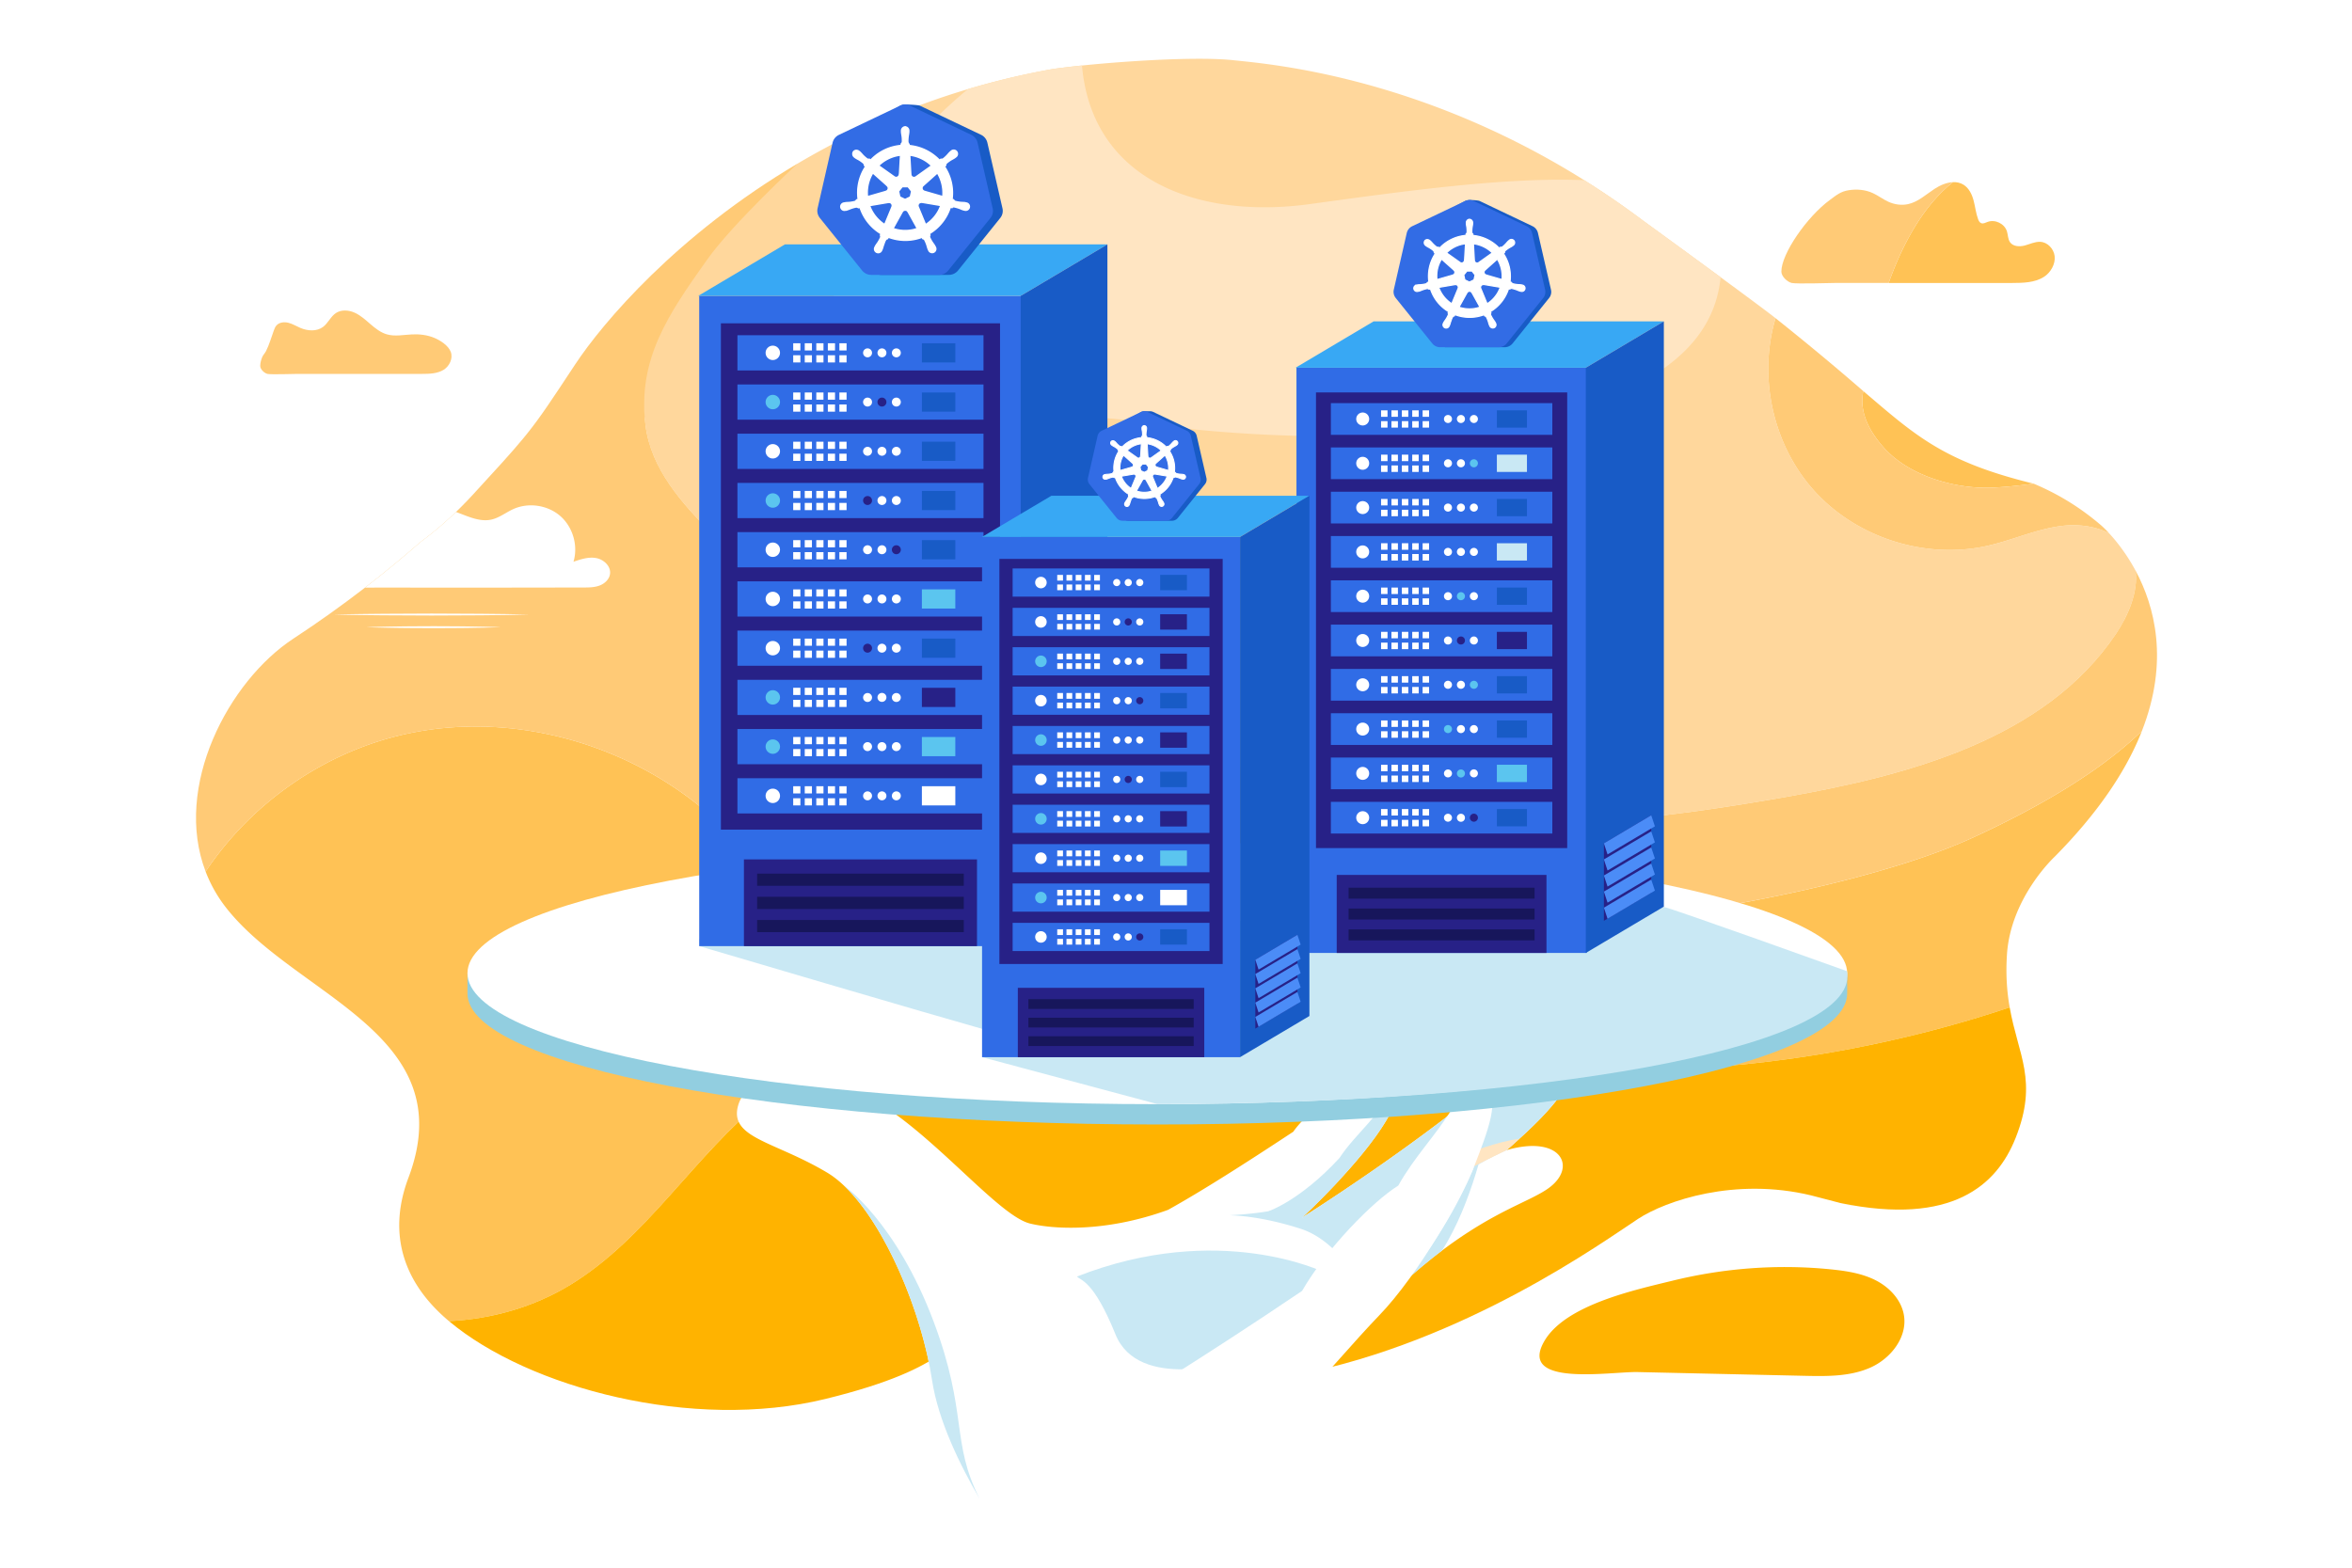<svg viewBox="0 0 1200 800" xmlns="http://www.w3.org/2000/svg"><defs><linearGradient x1="-1806.8%" y1="-17569.5%" x2="776.43%" y2="6971.1%" id="linearGradient-3"><stop stop-color="#2E8CAC" offset="0%"></stop><stop stop-color="#3BB4DA" offset="100%"></stop></linearGradient><linearGradient x1="-1842.9%" y1="-17608.9%" x2="740.33%" y2="6931.7%" id="linearGradient-6"><stop stop-color="#2E8CAC" offset="0%"></stop><stop stop-color="#3BB4DA" offset="100%"></stop></linearGradient><linearGradient x1="-1819.15%" y1="-17707.15%" x2="764.08%" y2="6833.45%" id="linearGradient-9"><stop stop-color="#2E8CAC" offset="0%"></stop><stop stop-color="#3BB4DA" offset="100%"></stop></linearGradient><linearGradient x1="-1816.95%" y1="-17686.7%" x2="85.82%" y2="389.6%" id="linearGradient-12"><stop stop-color="#2E8CAC" offset="0%"></stop><stop stop-color="#3BB4DA" offset="100%"></stop></linearGradient><linearGradient x1="-1832.55%" y1="-17834.45%" x2="750.68%" y2="6706.15%" id="linearGradient-15"><stop stop-color="#2E8CAC" offset="0%"></stop><stop stop-color="#3BB4DA" offset="100%"></stop></linearGradient><linearGradient x1="-1818%" y1="-17696.65%" x2="765.23%" y2="6843.95%" id="linearGradient-18"><stop stop-color="#2E8CAC" offset="0%"></stop><stop stop-color="#3BB4DA" offset="100%"></stop></linearGradient><linearGradient x1="-56.362%" y1="-961.475%" x2="156.541%" y2="1061.105%" id="linearGradient-21"><stop stop-color="#2E8CAC" offset="0%"></stop><stop stop-color="#3BB4DA" offset="100%"></stop></linearGradient><linearGradient x1="-1812.3%" y1="-17643.25%" x2="770.93%" y2="6897.35%" id="linearGradient-24"><stop stop-color="#2E8CAC" offset="0%"></stop><stop stop-color="#3BB4DA" offset="100%"></stop></linearGradient></defs><g fill="none" fill-rule="evenodd"><path fill="#FFF" d="M0 0h1200v800H0z"></path><path d="M1048.279 130.642c-.458-3.661-3.593-7.111-7.398-7.247-2.714-.096-5.254 1.205-7.882 1.893-2.627.688-5.891.542-7.463-1.672-1.124-1.583-1.011-3.706-1.589-5.56-1.221-3.917-6.043-6.266-9.88-4.811-1.066.404-2.21 1.058-3.267.632-.834-.336-1.279-1.235-1.587-2.079-1.118-3.052-1.439-6.333-2.278-9.472-.839-3.141-2.345-6.313-5.098-8.039-1.658-1.039-3.516-1.417-5.423-1.338-14.98 11.836-25.487 31.015-32.836 51.453h63.045c5.544-.017 11.414-.123 16.119-3.056 3.445-2.146 6.055-6.565 5.537-10.704" fill="#FFC255"></path><path d="M996.414 92.949c-3.223.135-6.584 1.582-9.348 3.393-4.398 2.88-8.429 6.704-13.566 7.827-3.347.732-6.908.209-10.028-1.203-2.775-1.256-5.205-3.177-7.976-4.44-3.818-1.741-8.138-2.106-12.256-1.462-4.17.653-6.265 2.504-9.537 4.896-11.836 8.655-24.872 27.572-24.841 36.655.009 2.41 2.94 5.239 5.287 5.787 2.348.547 19.403.018 21.756 0 5.535-.043 11.071 0 16.607 0h11.066c7.35-20.437 17.857-39.617 32.836-51.453" fill="#FFCA76"></path><path d="M1051.756 268.405c-12.812 1.624-24.784 7.158-37.372 10.044-31.863 7.306-67.302-3.979-89.075-28.362-20.843-23.342-28.334-57.77-19.419-87.72-9.72-7.74-67.602-49.8-67.602-49.8-96.745-72.615-189.519-79.753-209.033-81.844-22.604-2.422-74.191 1.784-92.565 4.575a390.426 390.426 0 00-42.876 10.194c-32.877 9.805-61.85 23.194-86.912 38.002 0 0-33.786 24.915-56.958 49.868-23.17 24.953-24.867 50.041-20.582 83.823 2.797 22.039 18.427 39.623 34.143 55.325 28.508 28.483 151.08 67.402 172.989 77.389 63.648 29.012 128.51 58.379 197.898 67.204 58.524 7.445 117.895-.073 176.003-10.275 63.727-11.189 133.139-29.693 169.194-83.417 6.339-9.446 11.344-21.378 10.011-32.171-4.728-8.812-9.972-15.265-13.504-19.094-7.188-3.74-16.15-4.778-24.34-3.741" fill="#FFD79C"></path><path d="M1023.958 487.107c1.886-29.196 24.387-49.96 24.387-49.96 22.056-22.31 35.644-42.907 43.401-61.484.357-.854.693-1.701 1.026-2.546-16.215 15.611-42.193 34.061-86.059 54.253-83.094 38.25-315.563 72.93-424.553 27.638-28.807-11.97-60.057-25.774-90.054-17.204-21.324 6.093-39.694 23.134-61.871 22.929-26.175-.242-45.048-23.693-64.233-41.501-42.04-39.021-103.336-57.025-159.33-44.59-41.233 9.156-78.443 35.13-101.766 70.125a71.21 71.21 0 0010.611 18.649c35.641 45.259 120.618 64.034 92.881 137.576-11.199 29.695-1.665 54.479 20.673 73.196 21.811-1.09 43.265-7.149 61.971-18.57 39.102-23.872 63.221-66.12 98.952-94.793 49.91-40.052 118.027-49.935 181.882-45.734 63.855 4.202 126.268 20.843 189.895 27.673 88.558 9.505 179.115-.464 263.58-28.68-1.331-7.6-2.082-16.303-1.393-26.977m-6.59-238.302c7.912-.439 14.198-1.207 20.197-1.997-45.97-11.19-60.348-24.623-86.892-47.225-1.81 8.516.938 18.156 10.51 28.904 12.872 14.454 36.862 21.393 56.185 20.318" fill="#FFC255"></path><path d="M1089.6 291.24c1.333 10.793-3.672 22.725-10.011 32.171-36.054 53.725-105.467 72.228-169.194 83.417-58.108 10.202-117.479 17.72-176.003 10.275-69.388-8.825-134.25-38.192-197.897-67.204-21.91-9.987-144.482-48.906-172.99-77.388-15.716-15.703-31.345-33.287-34.142-55.326-4.285-33.782 11.627-56.793 31.332-84.564 13.281-18.72 46.207-49.127 46.207-49.127-61.399 36.275-99.31 81.057-113.466 102.492-11.945 18.087-17.408 26.445-24.514 35.321v.002s-.742.947-2.191 2.691c-5.782 6.987-13.015 14.887-25.406 28.37-8.443 9.186-17.34 17.273-27.026 24.419-17.588 15.399-39.213 32.465-64.581 49.085-33.088 21.677-61.45 75.47-44.811 118.893 23.322-34.995 60.533-60.968 101.765-70.125 55.994-12.435 117.29 5.569 159.33 44.59 19.186 17.808 38.058 41.259 64.234 41.501 22.177.205 40.547-16.836 61.871-22.929 29.996-8.57 61.246 5.234 90.053 17.205 108.991 45.292 341.459 10.611 424.553-27.639 43.866-20.192 69.844-38.642 86.059-54.253 14.038-35.735 6.536-63.782-3.172-81.877" fill="#FFCA76"></path><path d="M268.922 221.309v-.002c-.711.889-1.439 1.783-2.191 2.692a137.881 137.881 0 002.191-2.69m803.208 46.882c-10.242-8.769-21.271-15.789-34.565-21.383-5.999.79-12.285 1.558-20.197 1.997-19.323 1.075-43.313-5.864-56.184-20.318-9.573-10.748-12.321-20.388-10.511-28.903-15.249-13.257-30.393-25.758-44.783-37.217-8.915 29.95-1.424 64.378 19.419 87.72 21.773 24.383 57.212 35.667 89.075 28.362 12.588-2.886 24.56-8.42 37.372-10.044 8.19-1.037 17.152.001 24.34 3.741-2.033-2.204-3.496-3.539-3.966-3.955" fill="#FFCA76"></path><path d="M838.288 112.567a433.224 433.224 0 00-30.031-20.625c-40.205-1.659-92.125 5.652-140.281 12.241-55.855 7.643-110.765-11.676-115.945-70.751-8.147.903-14.557 1.681-15.342 1.865a390.709 390.709 0 00-42.876 10.195c-20.632 17.113-55.494 51.653-66.623 97.01-20.721 84.448 99.435 63.115 155 73.017 55.565 9.902 275.019 23.464 294.524-66.773a68.243 68.243 0 001.163-7.266c-18.766-13.782-39.589-28.913-39.589-28.913" fill="#FFE5C2"></path><path d="M1028.354 580.757c11.644-29.321 1.279-42.223-3.003-66.673-84.465 28.217-175.021 38.186-263.579 28.681-63.628-6.83-126.04-23.472-189.896-27.673-63.855-4.201-131.971 5.682-181.881 45.733-35.732 28.673-59.851 70.921-98.953 94.793-18.706 11.421-40.161 17.48-61.97 18.57 40.848 34.228 124.501 56.223 192.002 39.715 67.501-16.507 61.831-32.168 78.025-34.758 49.551-4.292 83.614 37.8 162.78 22.372 85.711-16.705 156.364-68.073 173.913-79.545 14.137-9.24 49.397-21.333 88.212-11.962 1.342.345 2.685.693 4.033 1.046.07.019.139.035.209.055 3.529.923 7.1 1.873 10.808 2.824 57.048 11.699 79.804-9.264 89.3-33.178" fill="#FFB300"></path><path d="M939.054 613.934c2.443.627 4.944 1.255 7.537 1.877a441.765 441.765 0 00-7.537-1.877m18.201 39.547c-6.971-3.623-14.912-4.869-22.727-5.676-27.188-2.806-54.828-.744-81.358 5.78-19.004 4.673-54.321 12.216-65.17 30.667-14.008 23.821 33.912 15.61 47.545 15.916l85.054 1.914c11.381.256 23.19.432 33.604-4.165 10.415-4.597 19.012-15.422 17.204-26.662-1.248-7.756-7.181-14.15-14.152-17.774" fill="#FFB300"></path><path d="M136.466 190.807c1.642.383 13.57.013 15.217 0 3.87-.03 7.743 0 11.614 0h51.832c3.878-.012 7.983-.086 11.275-2.137 2.872-1.79 4.838-5.778 3.58-9.106-1.23-3.254-5.342-5.868-8.371-7.139-3.592-1.507-7.563-1.968-11.455-1.78-4.281.207-8.668 1.164-12.785-.029-3.188-.925-5.873-3.053-8.387-5.221-2.514-2.168-5.004-4.46-8.03-5.827-3.025-1.366-6.763-1.657-9.542.16-2.71 1.772-3.99 5.14-6.574 7.086-3.232 2.433-7.848 2.112-11.572.531-2.058-.874-3.987-2.094-6.156-2.636-2.168-.543-4.758-.239-6.173 1.492-.571.696-.897 1.555-1.214 2.398-1.307 3.472-2.333 7.301-4.016 10.604-.586 1.15-1.512 1.941-1.99 3.174-.534 1.377-.956 2.897-.95 4.383.006 1.686 2.055 3.664 3.697 4.047" fill="#FFCA76"></path><path d="M247.035 299.876l50.62-.073c2.785-.004 5.641-.02 8.247-1 2.607-.981 4.954-3.145 5.333-5.904.538-3.922-3.158-7.403-7.054-8.109-3.894-.707-7.843.593-11.588 1.875 2.452-8.176-.274-17.668-6.692-23.297-6.417-5.629-16.183-7.095-23.97-3.596-3.784 1.699-7.133 4.458-11.181 5.364-6.119 1.369-12.171-1.748-18.111-3.871a182.546 182.546 0 01-18.251 15.446 587.65 587.65 0 01-28.149 23.153c20.266-.033 40.533.04 60.796.012m-51.772 13.342l24.955-.116 24.956.114 12.478.14 12.477.245-12.477.245-12.478.14-24.956.115-24.955-.117c-8.318-.08-16.638-.177-24.956-.383 8.318-.206 16.638-.303 24.956-.383zm-8.38 6.841c5.717-.206 11.435-.303 17.151-.383 5.718-.082 11.436-.074 17.153-.116 5.717.039 11.434.035 17.152.115l8.576.139c2.859.083 5.717.132 8.576.245-2.859.113-5.717.162-8.576.245l-8.576.14c-5.718.08-11.435.076-17.152.115-5.717-.042-11.435-.034-17.153-.117-5.716-.08-11.434-.176-17.151-.383m581.83 266.848c1.368-1.223 2.757-2.461 4.194-3.737 36.733-32.603 30.421-41.255 22.598-47.184-8.578-6.502-27.813 9.8-27.813 9.8-41.297 36.515-103.373 75.565-103.373 75.565s30.124-27.748 43.165-49.918c13.041-22.17 9.999-30.429 0-32.602-9.998-2.174-13.287 1.358-29.369 19.18-3.885 4.1-14.507 13.938-18.266 19.505-24.932 16.44-46.532 30.214-63.898 39.88-33.023 11.985-59.777 9.642-70.498 6.962-18.258-4.564-57.381-56.532-92.265-69.149-27.8-10.055-52.332-6.511-56.62 9.041-4.562 16.547 18.475 18.051 45.426 34.124 24.643 14.696 47.61 66.737 53.528 105.86 3.447 22.783 16.595 47.995 26.978 65.084h117.24c9.453-14.327 26.69-37.862 57.75-74.43 61.293-72.16 96.504-77.377 112.154-88.244 15.649-10.867 6.862-27.791-20.931-19.737" fill="#FFF"></path><path d="M707.484 571.433c6.128-10.417 8.703-17.762 8.676-22.848-1.234 1.03-2.657 2.443-4.328 4.373-7.225 16.272-20.214 25.395-28.474 38.037-20.211 21.857-36.197 27.109-36.197 27.109l17.158 3.248s30.124-27.749 43.165-49.919" fill="#C9E8F4"></path><path d="M768.714 586.907c1.367-1.223 2.756-2.461 4.193-3.737 36.733-32.603 30.421-41.255 22.598-47.184-8.578-6.502-27.813 9.8-27.813 9.8-41.297 36.515-103.373 75.566-103.373 75.566l32.624 24.198s33.669-42.626 71.771-58.643m-93.125 68.424v-6.067s-53.523-26.319-126.118 2.155c1.899 2.128 8.411 1.724 19.67 29.559 11.737 29.016 60.315 13.802 60.315 13.802 21.992-13.557 30.341-14.525 46.133-39.449m-199.251 19.056c-19.152-50.976-45.672-69.286-45.672-69.286l.007.016c21.175 20.142 39.633 64.64 44.849 99.117 3.159 20.884 14.47 43.807 24.332 60.647-14.826-28.989-5.911-43.636-23.516-90.494" fill="#C9E8F4"></path><path d="M735.681 638.201c15.604-24.194 22.664-59.842 22.664-59.842v-.006c-1.736 5.367-3.95 11.017-5.937 16.174-5.51 14.295-19.025 40.071-37.012 60.615 7.28-6.648 14.038-12.224 20.285-16.941" fill="#C9E8F4"></path><path d="M747.151 597.95c4.238-2.771 21.562-11.043 21.562-11.043 1.368-1.223 2.756-2.461 4.194-3.737.787-.699 1.527-1.37 2.274-2.047-11.984 1.577-26.074 7.372-26.074 7.372s-5.868 9.944-1.956 9.455" fill="#FFE5C2"></path><path d="M703.79 649.788c-8.803-17.605-39.471-28.436-39.471-28.436s9.503-8.761 20.143-20.36c-6.693 6.99-16.289 12.324-27.946 15.216-10.398 2.579-21.606 3.553-29.171 3.94 7.597.255 19.836 1.669 36.017 6.819 19.003 6.046 31.563 27.816 37.883 41.835a384.509 384.509 0 016.632-6.583c-.62-3.789-1.864-7.985-4.087-12.431m-19.328-48.796c.488-.511.965-1.028 1.422-1.557-.477.527-.949 1.04-1.422 1.557" fill="#C9E8F4"></path><path d="M756.972 555.729c-9.618-2.934-14.273 7.384-16.03 9.944-8.435 13.799-19.112 24.328-27.546 39.346-13.029 8.091-36.666 32.217-49.076 53.734-51.79 35.026-93.294 60.102-93.294 60.102l.003.007c11.655 32.904 54.475 40.98 77.323 14.588 22.173-25.613 45.268-51.815 55.118-61.978 20.584-21.239 42.905-61.297 48.938-76.945 6.031-15.65 14.181-35.863 4.564-38.798" fill="#FFF"></path><path d="M942.435 506.998v-10.425l-3.608.854c-24.454-32.377-171.088-57.265-348.357-57.265-175.838 0-321.548 24.486-347.755 56.482l-4.209-.071v10.425c0 36.912 157.579 66.836 351.964 66.836s351.965-29.924 351.965-66.836" fill="#92CEE0"></path><path d="M942.435 496.627c0-36.912-157.58-66.836-351.965-66.836-194.385 0-351.964 29.924-351.964 66.836s157.579 66.836 351.964 66.836 351.965-29.924 351.965-66.836" fill="#FFF"></path><path d="M942.435 496.573c0-.322-.04-.643-.064-.963 0 0-89.61-32.203-93.469-32.775-2.573-.38-166.625 5.098-492.157 16.437v3.545c97.517 28.8 151.017 44.347 160.5 46.639-.7.34-16.396 10.03-16.2 10.03.119 0 89.296 23.923 89.425 23.923 194.385 0 352.043-28.153 352.043-65.065" fill="#C9E8F4"></path><mask id="mask-2" fill="#fff"><path d="M851.725 461.176l-.214-.082-.083-.031.297.113zm.459.175h.002l-.461-.175.459.175z"></path></mask><path d="M851.725 461.176l-.214-.082-.083-.031.297.113zm.459.175h.002l-.461-.175.459.175z" fill="url(#linearGradient-3)" mask="url(#mask-2)"></path><mask id="mask-5" fill="#fff"><path d="M852.368 461.42l-.124-.047.124.047z"></path></mask><path d="M852.368 461.42l-.124-.047.124.047z" fill="url(#linearGradient-6)" mask="url(#mask-5)"></path><mask id="mask-8" fill="#fff"><path d="M855.393 462.569l-.04-.015-.029-.012.069.027z"></path></mask><path d="M855.393 462.569l-.04-.015-.029-.012.069.027z" fill="url(#linearGradient-9)" mask="url(#mask-8)"></path><mask id="mask-11" fill="#fff"><path d="M854.956 462.403z"></path></mask><path d="M854.956 462.403z" fill="url(#linearGradient-12)" mask="url(#mask-11)"></path><mask id="mask-14" fill="#fff"><path d="M858.327 463.683l-.631-.239.631.239z"></path></mask><path d="M858.327 463.683l-.631-.239.631.239z" fill="url(#linearGradient-15)" mask="url(#mask-14)"></path><mask id="mask-17" fill="#fff"><path d="M855.324 462.542l-.368-.139.368.139z"></path></mask><path d="M855.324 462.542l-.368-.139.368.139z" fill="url(#linearGradient-18)" mask="url(#mask-17)"></path><mask id="mask-20" fill="#fff"><path transform="translate(100, 30) translate(752, 430.318)"></path></mask><path fill="url(#linearGradient-21)" mask="url(#mask-20)" transform="translate(100, 30) translate(752, 430.318)"></path><mask id="mask-23" fill="#fff"><path d="M854.13 462.09l-.21-.081.21.081z"></path></mask><path d="M854.13 462.09l-.21-.081.21.081z" fill="url(#linearGradient-24)" mask="url(#mask-23)"></path><path fill="#306CE6" d="M661.466 486.296h148.082V187.644H661.466z"></path><path fill="#272187" d="M681.998 486.296h107.017v-39.819H681.998z"></path><path fill="#17165B" d="M688.064 458.589h94.885v-5.6h-94.885zm0 10.647h94.885v-5.6h-94.885zm0 10.647h94.885v-5.599h-94.885z"></path><path fill="#38A8F4" d="M848.902 164H700.821L661 187.644h148.082z"></path><path fill="#185BC6" d="M848.902 164l-39.82 23.644v298.651l39.82-23.643z"></path><path fill="#272187" d="M842.47 416.027l-24.158 14.344v39.522l24.158-14.343z"></path><path fill="#4B8CF7" d="M842.47 440.642l-24.158 14.344 1.867 5.643 24.157-14.343zm0 8.205l-24.158 14.345 1.867 5.643 24.157-14.344zm0-16.409l-24.158 14.343 1.867 5.643 24.157-14.342zm0-8.206l-24.158 14.345 1.867 5.643 24.157-14.344zm0-8.205l-24.158 14.344 1.867 5.642 24.157-14.342z"></path><path fill="#272187" d="M671.421 432.787h128.171V200.255H671.421z"></path><path fill="#306CE6" d="M679.017 221.902h112.98v-16.177h-112.98z"></path><path d="M698.562 213.814a3.305 3.305 0 11-6.61 0 3.305 3.305 0 016.61 0m42.258 0a2.053 2.053 0 11-4.107.002 2.053 2.053 0 014.106-.002m6.609 0a2.053 2.053 0 11-4.106.002 2.053 2.053 0 014.106-.002m6.609 0a2.053 2.053 0 11-4.106.002 2.053 2.053 0 014.106-.002m-49.417-1.101h3.304v-3.304h-3.304zm0 5.507h3.304v-3.304h-3.304zm5.301-5.507h3.304v-3.304h-3.304zm0 5.507h3.304v-3.304h-3.304zm5.3-5.507h3.305v-3.304h-3.305zm0 5.507h3.305v-3.304h-3.305zm5.301-5.507h3.305v-3.304h-3.305zm0 5.507h3.305v-3.304h-3.305zm5.301-5.507h3.305v-3.304h-3.305zm0 5.507h3.305v-3.304h-3.305z" fill="#FFF"></path><path fill="#185BC6" d="M763.708 218.22h15.352v-8.811h-15.352z"></path><path fill="#306CE6" d="M679.017 244.509h112.98v-16.178h-112.98z"></path><path fill="#FFF" d="M720.522 235.319h3.305v-3.304h-3.305zm0 5.507h3.305v-3.304h-3.305zm-21.96-4.406a3.305 3.305 0 11-6.61 0 3.305 3.305 0 016.61 0m42.258 0a2.053 2.053 0 11-4.107.002 2.053 2.053 0 014.106-.002m6.609 0a2.053 2.053 0 11-4.106.002 2.053 2.053 0 014.106-.002"></path><path d="M754.037 236.42a2.053 2.053 0 11-4.106.002 2.053 2.053 0 014.106-.002" fill="#5BC5EF"></path><path fill="#FFF" d="M704.62 235.319h3.304v-3.304h-3.304zm0 5.507h3.304v-3.304h-3.304zm5.301-5.507h3.304v-3.304h-3.304zm0 5.507h3.304v-3.304h-3.304zm5.3-5.507h3.305v-3.304h-3.305zm0 5.507h3.305v-3.304h-3.305zm10.602-5.507h3.305v-3.304h-3.305zm0 5.507h3.305v-3.304h-3.305z"></path><path fill="#C9E8F4" d="M763.708 240.826h15.352v-8.811h-15.352z"></path><path fill="#306CE6" d="M679.017 267.115h112.98v-16.178h-112.98z"></path><path d="M698.562 259.027a3.305 3.305 0 11-6.61 0 3.305 3.305 0 016.61 0m42.258 0a2.053 2.053 0 11-4.107.001 2.053 2.053 0 014.106-.001m6.609 0a2.053 2.053 0 11-4.106.001 2.053 2.053 0 014.106-.001m6.609 0a2.053 2.053 0 11-4.106.001 2.053 2.053 0 014.106-.001m-49.417-1.102h3.304v-3.305h-3.304zm0 5.508h3.304v-3.304h-3.304zm5.301-5.508h3.304v-3.305h-3.304zm0 5.508h3.304v-3.304h-3.304zm5.3-5.508h3.305v-3.305h-3.305zm0 5.508h3.305v-3.304h-3.305zm5.301-5.508h3.305v-3.305h-3.305zm0 5.508h3.305v-3.304h-3.305zm5.301-5.508h3.305v-3.305h-3.305zm0 5.508h3.305v-3.304h-3.305z" fill="#FFF"></path><path fill="#185BC6" d="M763.708 263.433h15.352v-8.812h-15.352z"></path><path fill="#306CE6" d="M679.017 289.722h112.98v-16.178h-112.98z"></path><path d="M698.562 281.633a3.305 3.305 0 11-6.61 0 3.305 3.305 0 016.61 0m42.258 0a2.053 2.053 0 11-4.107.001 2.053 2.053 0 014.106-.001m6.609 0a2.053 2.053 0 11-4.106.002 2.053 2.053 0 014.106-.002m6.609 0a2.053 2.053 0 11-4.106.002 2.053 2.053 0 014.106-.002m-49.417-1.101h3.304v-3.305h-3.304zm0 5.507h3.304v-3.304h-3.304zm5.301-5.507h3.304v-3.305h-3.304zm0 5.507h3.304v-3.304h-3.304zm5.3-5.507h3.305v-3.305h-3.305zm0 5.507h3.305v-3.304h-3.305zm5.301-5.507h3.305v-3.305h-3.305zm0 5.507h3.305v-3.304h-3.305zm5.301-5.507h3.305v-3.305h-3.305zm0 5.507h3.305v-3.304h-3.305z" fill="#FFF"></path><path fill="#C9E8F4" d="M763.708 286.039h15.352v-8.812h-15.352z"></path><path fill="#306CE6" d="M679.017 312.328h112.98v-16.177h-112.98z"></path><path d="M698.562 304.239a3.305 3.305 0 11-6.61 0 3.305 3.305 0 016.61 0m42.258 0a2.053 2.053 0 11-4.107.001 2.053 2.053 0 014.106-.001" fill="#FFF"></path><path d="M747.428 304.239a2.053 2.053 0 11-4.106.002 2.053 2.053 0 014.106-.002" fill="#5BC5EF"></path><path d="M754.037 304.239a2.053 2.053 0 11-4.106.002 2.053 2.053 0 014.106-.002m-49.417-1.101h3.304v-3.305h-3.304zm0 5.507h3.304v-3.304h-3.304zm5.301-5.507h3.304v-3.305h-3.304zm0 5.507h3.304v-3.304h-3.304zm5.3-5.507h3.305v-3.305h-3.305zm0 5.507h3.305v-3.304h-3.305zm5.301-5.507h3.305v-3.305h-3.305zm0 5.507h3.305v-3.304h-3.305zm5.301-5.507h3.305v-3.305h-3.305zm0 5.507h3.305v-3.304h-3.305z" fill="#FFF"></path><path fill="#185BC6" d="M763.708 308.645h15.352v-8.812h-15.352z"></path><path fill="#306CE6" d="M679.017 334.934h112.98v-16.177h-112.98z"></path><path d="M698.562 326.846a3.305 3.305 0 11-6.61 0 3.305 3.305 0 016.61 0m42.258 0a2.053 2.053 0 11-4.107.002 2.053 2.053 0 014.106-.002" fill="#FFF"></path><path d="M747.428 326.846a2.053 2.053 0 11-4.106.002 2.053 2.053 0 014.106-.002" fill="#272187"></path><path d="M754.037 326.846a2.053 2.053 0 11-4.106.002 2.053 2.053 0 014.106-.002m-49.417-1.102h3.304v-3.304h-3.304zm0 5.508h3.304v-3.305h-3.304zm5.301-5.508h3.304v-3.304h-3.304zm0 5.508h3.304v-3.305h-3.304zm5.3-5.508h3.305v-3.304h-3.305zm0 5.508h3.305v-3.305h-3.305zm5.301-5.508h3.305v-3.304h-3.305zm0 5.508h3.305v-3.305h-3.305zm5.301-5.508h3.305v-3.304h-3.305zm0 5.508h3.305v-3.305h-3.305z" fill="#FFF"></path><path fill="#272187" d="M763.708 331.252h15.352v-8.812h-15.352z"></path><path fill="#306CE6" d="M679.017 357.541h112.98v-16.178h-112.98z"></path><path d="M698.562 349.452a3.305 3.305 0 11-6.61 0 3.305 3.305 0 016.61 0m42.258 0a2.053 2.053 0 11-4.107.002 2.053 2.053 0 014.106-.002m6.609 0a2.053 2.053 0 11-4.106.002 2.053 2.053 0 014.106-.002" fill="#FFF"></path><path d="M754.037 349.452a2.053 2.053 0 11-4.106.002 2.053 2.053 0 014.106-.002" fill="#5BC5EF"></path><path fill="#FFF" d="M704.62 348.351h3.304v-3.305h-3.304zm0 5.507h3.304v-3.305h-3.304zm5.301-5.507h3.304v-3.305h-3.304zm0 5.507h3.304v-3.305h-3.304zm5.3-5.507h3.305v-3.305h-3.305zm0 5.507h3.305v-3.305h-3.305zm5.301-5.507h3.305v-3.305h-3.305zm0 5.507h3.305v-3.305h-3.305zm5.301-5.507h3.305v-3.305h-3.305zm0 5.507h3.305v-3.305h-3.305z"></path><path fill="#185BC6" d="M763.708 353.858h15.352v-8.812h-15.352z"></path><path fill="#306CE6" d="M679.017 380.147h112.98v-16.178h-112.98z"></path><path d="M698.562 372.058a3.305 3.305 0 11-6.61 0 3.305 3.305 0 016.61 0" fill="#FFF"></path><path d="M740.82 372.058a2.052 2.052 0 01-2.055 2.053 2.052 2.052 0 110-4.105c1.135 0 2.054.918 2.054 2.052" fill="#5BC5EF"></path><path d="M747.428 372.058a2.052 2.052 0 01-2.053 2.053 2.052 2.052 0 110-4.105c1.134 0 2.053.918 2.053 2.052m6.609 0a2.052 2.052 0 11-4.106 0 2.053 2.053 0 114.106 0m-49.417-1.101h3.304v-3.305h-3.304zm0 5.507h3.304v-3.305h-3.304zm5.301-5.507h3.304v-3.305h-3.304zm0 5.507h3.304v-3.305h-3.304zm5.3-5.507h3.305v-3.305h-3.305zm0 5.507h3.305v-3.305h-3.305zm5.301-5.507h3.305v-3.305h-3.305zm0 5.507h3.305v-3.305h-3.305zm5.301-5.507h3.305v-3.305h-3.305zm0 5.507h3.305v-3.305h-3.305z" fill="#FFF"></path><path fill="#185BC6" d="M763.708 376.464h15.352v-8.812h-15.352z"></path><path fill="#306CE6" d="M679.017 402.753h112.98v-16.178h-112.98z"></path><path d="M698.562 394.665a3.305 3.305 0 11-6.61 0 3.305 3.305 0 016.61 0m42.258 0a2.053 2.053 0 11-4.106 0 2.053 2.053 0 014.105 0" fill="#FFF"></path><path d="M747.428 394.665a2.053 2.053 0 11-4.105 0 2.053 2.053 0 014.105 0" fill="#5BC5EF"></path><path d="M754.037 394.665a2.053 2.053 0 11-4.106 0 2.053 2.053 0 014.106 0m-49.417-1.102h3.304v-3.305h-3.304zm0 5.508h3.304v-3.305h-3.304zm5.301-5.508h3.304v-3.305h-3.304zm0 5.508h3.304v-3.305h-3.304zm5.3-5.508h3.305v-3.305h-3.305zm0 5.508h3.305v-3.305h-3.305zm5.301-5.508h3.305v-3.305h-3.305zm0 5.508h3.305v-3.305h-3.305zm5.301-5.508h3.305v-3.305h-3.305zm0 5.508h3.305v-3.305h-3.305z" fill="#FFF"></path><path fill="#5BC5EF" d="M763.708 399.071h15.352v-8.812h-15.352z"></path><path fill="#306CE6" d="M679.017 425.36h112.98v-16.177h-112.98z"></path><path d="M698.562 417.27a3.305 3.305 0 11-6.61 0 3.305 3.305 0 016.61 0m42.258 0a2.053 2.053 0 11-4.106.001 2.053 2.053 0 014.105 0m6.609-.001a2.053 2.053 0 11-4.105.001 2.053 2.053 0 014.105 0" fill="#FFF"></path><path d="M754.037 417.27a2.053 2.053 0 11-4.106.001 2.053 2.053 0 014.106 0" fill="#272187"></path><path fill="#FFF" d="M704.62 416.17h3.304v-3.305h-3.304zm0 5.507h3.304v-3.305h-3.304zm5.301-5.507h3.304v-3.305h-3.304zm0 5.507h3.304v-3.305h-3.304zm5.3-5.507h3.305v-3.305h-3.305zm0 5.507h3.305v-3.305h-3.305zm5.301-5.507h3.305v-3.305h-3.305zm0 5.507h3.305v-3.305h-3.305zm5.301-5.507h3.305v-3.305h-3.305zm0 5.507h3.305v-3.305h-3.305z"></path><path fill="#185BC6" d="M763.708 421.677h15.352v-8.812h-15.352z"></path><path fill="#306CE6" d="M356.745 482.817H521.28V150.981H356.745z"></path><path fill="#272187" d="M379.558 482.817h118.908v-44.244H379.558z"></path><path fill="#17165B" d="M386.299 452.032h105.427v-6.222H386.299zm0 11.83h105.427v-6.222H386.299zm0 11.829h105.427v-6.221H386.299z"></path><path fill="#38A8F4" d="M400.471 124.711l-44.244 26.271h164.535l44.244-26.271z"></path><path fill="#185BC6" d="M565.006 124.711l-44.244 26.271v331.835l44.244-26.269z"></path><path fill="#272187" d="M557.86 404.741l-26.842 15.937v43.914l26.842-15.937z"></path><path fill="#4B8CF7" d="M557.86 432.091l-26.842 15.938 2.074 6.27 26.842-15.937zm0 9.117l-26.842 15.938 2.074 6.27 26.842-15.937zm0-18.234l-26.842 15.937 2.074 6.271 26.842-15.937zm0-9.117l-26.842 15.938 2.074 6.27 26.842-15.937zm0-9.116l-26.842 15.937 2.074 6.27 26.842-15.936z"></path><path fill="#272187" d="M367.805 423.364h142.413v-258.37H367.805z"></path><path fill="#306CE6" d="M376.246 189.047h125.533v-17.974H376.246z"></path><path d="M394.291 183.731a3.672 3.672 0 100-7.344 3.672 3.672 0 000 7.344m50.623-3.671a2.28 2.28 0 11-4.561 0 2.28 2.28 0 014.561 0m7.344 0a2.28 2.28 0 11-4.562 0 2.28 2.28 0 014.562 0m7.343 0a2.28 2.28 0 11-4.561 0 2.28 2.28 0 014.561 0m-54.908-1.224h3.672v-3.671h-3.672zm0 6.119h3.672v-3.671h-3.672zm5.891-6.119h3.671v-3.671h-3.671zm0 6.119h3.671v-3.671h-3.671zm5.889-6.119h3.671v-3.671h-3.671zm0 6.119h3.671v-3.671h-3.671zm5.89-6.119h3.671v-3.671h-3.671zm0 6.119h3.671v-3.671h-3.671zm5.89-6.119h3.671v-3.671h-3.671zm0 6.119h3.671v-3.671h-3.671z" fill="#FFF"></path><path fill="#185BC6" d="M470.347 184.955h17.058v-9.79h-17.058z"></path><path fill="#306CE6" d="M376.246 214.165h125.533v-17.974H376.246z"></path><path d="M394.291 208.849a3.672 3.672 0 100-7.344 3.672 3.672 0 000 7.344" fill="#5BC5EF"></path><path d="M444.914 205.179a2.28 2.28 0 01-4.562 0 2.281 2.281 0 114.562 0" fill="#FFF"></path><path d="M452.258 205.179a2.28 2.28 0 01-4.563 0 2.281 2.281 0 114.563 0" fill="#272187"></path><path d="M459.601 205.179a2.28 2.28 0 11-2.281-2.283 2.281 2.281 0 012.281 2.283m-54.908-1.225h3.672v-3.671h-3.672zm0 6.119h3.672v-3.671h-3.672zm5.891-6.119h3.671v-3.671h-3.671zm0 6.119h3.671v-3.671h-3.671zm5.889-6.119h3.671v-3.671h-3.671zm0 6.119h3.671v-3.671h-3.671zm5.89-6.119h3.671v-3.671h-3.671zm0 6.119h3.671v-3.671h-3.671zm5.89-6.119h3.671v-3.671h-3.671zm0 6.119h3.671v-3.671h-3.671z" fill="#FFF"></path><path fill="#185BC6" d="M470.347 210.073h17.058v-9.79h-17.058z"></path><path fill="#306CE6" d="M376.246 239.283h125.533v-17.974H376.246z"></path><path d="M394.291 233.968a3.672 3.672 0 100-7.344 3.672 3.672 0 000 7.344m50.623-3.672a2.28 2.28 0 11-4.562.002 2.28 2.28 0 014.562-.002m7.344 0a2.281 2.281 0 11-4.562.002 2.281 2.281 0 014.562-.002m7.343 0a2.28 2.28 0 11-4.562.002 2.28 2.28 0 014.562-.002m-54.908-1.224h3.672v-3.671h-3.672zm0 6.119h3.672v-3.671h-3.672zm5.891-6.119h3.671v-3.671h-3.671zm0 6.119h3.671v-3.671h-3.671zm5.889-6.119h3.671v-3.671h-3.671zm0 6.119h3.671v-3.671h-3.671zm5.89-6.119h3.671v-3.671h-3.671zm0 6.119h3.671v-3.671h-3.671zm5.89-6.119h3.671v-3.671h-3.671zm0 6.119h3.671v-3.671h-3.671z" fill="#FFF"></path><path fill="#185BC6" d="M470.347 235.191h17.058v-9.79h-17.058z"></path><path fill="#306CE6" d="M376.246 264.401h125.533v-17.974H376.246z"></path><path d="M394.291 259.086a3.672 3.672 0 100-7.344 3.672 3.672 0 000 7.344" fill="#5BC5EF"></path><path d="M444.914 255.414a2.28 2.28 0 11-4.562.002 2.28 2.28 0 014.562-.002" fill="#272187"></path><path d="M452.258 255.414a2.281 2.281 0 11-4.562.002 2.281 2.281 0 014.562-.002m7.343 0a2.28 2.28 0 11-4.562.002 2.28 2.28 0 014.562-.002m-54.908-1.224h3.672v-3.671h-3.672zm0 6.119h3.672v-3.671h-3.672zm5.891-6.119h3.671v-3.671h-3.671zm0 6.119h3.671v-3.671h-3.671zm5.889-6.119h3.671v-3.671h-3.671zm0 6.119h3.671v-3.671h-3.671zm5.89-6.119h3.671v-3.671h-3.671zm0 6.119h3.671v-3.671h-3.671zm5.89-6.119h3.671v-3.671h-3.671zm0 6.119h3.671v-3.671h-3.671z" fill="#FFF"></path><path fill="#185BC6" d="M470.347 260.309h17.058v-9.79h-17.058z"></path><path fill="#306CE6" d="M376.246 289.519h125.533v-17.974H376.246z"></path><path d="M394.291 284.204a3.672 3.672 0 100-7.344 3.672 3.672 0 000 7.344m50.623-3.672a2.28 2.28 0 11-4.562.002 2.28 2.28 0 014.562-.002m7.344 0a2.281 2.281 0 11-4.562.002 2.281 2.281 0 014.562-.002" fill="#FFF"></path><path d="M459.601 280.532a2.28 2.28 0 11-4.562.002 2.28 2.28 0 014.562-.002" fill="#272187"></path><path fill="#FFF" d="M404.693 279.308h3.672v-3.671h-3.672zm0 6.119h3.672v-3.671h-3.672zm5.891-6.119h3.671v-3.671h-3.671zm0 6.119h3.671v-3.671h-3.671zm5.889-6.119h3.671v-3.671h-3.671zm0 6.119h3.671v-3.671h-3.671zm5.89-6.119h3.671v-3.671h-3.671zm0 6.119h3.671v-3.671h-3.671zm5.89-6.119h3.671v-3.671h-3.671zm0 6.119h3.671v-3.671h-3.671z"></path><path fill="#185BC6" d="M470.347 285.427h17.058v-9.79h-17.058z"></path><path fill="#306CE6" d="M376.246 314.637h125.533v-17.974H376.246z"></path><path d="M394.291 309.322a3.672 3.672 0 100-7.344 3.672 3.672 0 000 7.344m50.623-3.672a2.28 2.28 0 11-4.562.002 2.28 2.28 0 014.562-.002m7.344 0a2.281 2.281 0 11-4.562.002 2.281 2.281 0 014.562-.002m7.343 0a2.28 2.28 0 11-4.562.002 2.28 2.28 0 014.562-.002m-54.908-1.223h3.672v-3.671h-3.672zm0 6.119h3.672v-3.671h-3.672zm5.891-6.119h3.671v-3.671h-3.671zm0 6.119h3.671v-3.671h-3.671zm5.889-6.119h3.671v-3.671h-3.671zm0 6.119h3.671v-3.671h-3.671zm5.89-6.119h3.671v-3.671h-3.671zm0 6.119h3.671v-3.671h-3.671zm5.89-6.119h3.671v-3.671h-3.671zm0 6.119h3.671v-3.671h-3.671z" fill="#FFF"></path><path fill="#5BC5EF" d="M470.347 310.546h17.058v-9.79h-17.058z"></path><path fill="#306CE6" d="M376.246 339.756h125.533v-17.975H376.246z"></path><path d="M394.291 334.44a3.672 3.672 0 100-7.344 3.672 3.672 0 000 7.344" fill="#FFF"></path><path d="M444.914 330.768a2.28 2.28 0 11-4.562.002 2.28 2.28 0 014.562-.002" fill="#272187"></path><path d="M452.258 330.768a2.281 2.281 0 11-4.562.002 2.281 2.281 0 014.562-.002m7.343 0a2.28 2.28 0 11-4.562.002 2.28 2.28 0 014.562-.002m-54.908-1.223h3.672v-3.671h-3.672zm0 6.119h3.672v-3.671h-3.672zm5.891-6.119h3.671v-3.671h-3.671zm0 6.119h3.671v-3.671h-3.671zm5.889-6.119h3.671v-3.671h-3.671zm0 6.119h3.671v-3.671h-3.671zm5.89-6.119h3.671v-3.671h-3.671zm0 6.119h3.671v-3.671h-3.671zm5.89-6.119h3.671v-3.671h-3.671zm0 6.119h3.671v-3.671h-3.671z" fill="#FFF"></path><path fill="#185BC6" d="M470.347 335.664h17.058v-9.79h-17.058z"></path><path fill="#306CE6" d="M376.246 364.874h125.533v-17.975H376.246z"></path><path d="M394.291 359.558a3.672 3.672 0 100-7.344 3.672 3.672 0 000 7.344" fill="#5BC5EF"></path><path d="M444.914 355.887a2.282 2.282 0 11-4.563 0 2.282 2.282 0 014.563 0m7.344 0a2.282 2.282 0 11-4.564 0 2.282 2.282 0 014.564 0m7.343 0a2.282 2.282 0 11-4.563 0 2.282 2.282 0 014.563 0m-54.908-1.224h3.672v-3.672h-3.672zm0 6.119h3.672v-3.671h-3.672zm5.891-6.119h3.671v-3.672h-3.671zm0 6.119h3.671v-3.671h-3.671zm5.889-6.119h3.671v-3.672h-3.671zm0 6.119h3.671v-3.671h-3.671zm5.89-6.119h3.671v-3.672h-3.671zm0 6.119h3.671v-3.671h-3.671zm5.89-6.119h3.671v-3.672h-3.671zm0 6.119h3.671v-3.671h-3.671z" fill="#FFF"></path><path fill="#272187" d="M470.347 360.782h17.058v-9.79h-17.058z"></path><path fill="#306CE6" d="M376.246 389.992h125.533v-17.975H376.246z"></path><path d="M394.291 384.676a3.672 3.672 0 100-7.344 3.672 3.672 0 000 7.344" fill="#5BC5EF"></path><path d="M444.914 381.005a2.28 2.28 0 11-4.562.002 2.28 2.28 0 014.562-.002m7.344 0a2.281 2.281 0 11-4.562.002 2.281 2.281 0 014.562-.002m7.343 0a2.28 2.28 0 11-4.562.002 2.28 2.28 0 014.562-.002m-54.908-1.224h3.672v-3.672h-3.672zm0 6.119h3.672v-3.671h-3.672zm5.891-6.119h3.671v-3.672h-3.671zm0 6.119h3.671v-3.671h-3.671zm5.889-6.119h3.671v-3.672h-3.671zm0 6.119h3.671v-3.671h-3.671zm5.89-6.119h3.671v-3.672h-3.671zm0 6.119h3.671v-3.671h-3.671zm5.89-6.119h3.671v-3.672h-3.671zm0 6.119h3.671v-3.671h-3.671z" fill="#FFF"></path><path fill="#5BC5EF" d="M470.347 385.9h17.058v-9.79h-17.058z"></path><path fill="#306CE6" d="M376.246 415.11h125.533v-17.975H376.246z"></path><path d="M394.291 409.795a3.672 3.672 0 100-7.344 3.672 3.672 0 000 7.344m50.623-3.672a2.28 2.28 0 11-4.562.002 2.28 2.28 0 014.562-.002m7.344 0a2.281 2.281 0 11-4.562.002 2.281 2.281 0 014.562-.002m7.343 0a2.28 2.28 0 11-4.562.002 2.28 2.28 0 014.562-.002m-54.908-1.224h3.672v-3.672h-3.672zm0 6.119h3.672v-3.671h-3.672zm5.891-6.119h3.671v-3.672h-3.671zm0 6.119h3.671v-3.671h-3.671zm5.889-6.119h3.671v-3.672h-3.671zm0 6.119h3.671v-3.671h-3.671zm5.89-6.119h3.671v-3.672h-3.671zm0 6.119h3.671v-3.671h-3.671zm5.89-6.119h3.671v-3.672h-3.671zm0 6.119h3.671v-3.671h-3.671zm42.094 0h17.058v-9.791h-17.058z" fill="#FFF"></path><path fill="#306CE6" d="M501.046 539.486h131.628V274.017H501.046z"></path><path fill="#272187" d="M519.296 539.486h95.126V504.09h-95.126z"></path><path fill="#17165B" d="M524.689 514.857h84.341v-4.978h-84.341zm0 9.465h84.341v-4.978h-84.341zm0 9.463h84.341v-4.977h-84.341z"></path><path fill="#38A8F4" d="M668.024 253H536.396L501 274.017h131.628z"></path><path fill="#185BC6" d="M668.07 253l-35.396 21.017v265.468l35.396-21.016z"></path><path fill="#272187" d="M661.938 477.024l-21.473 12.75v35.132l21.473-12.751z"></path><path fill="#4B8CF7" d="M661.938 498.904l-21.473 12.75 1.658 5.016 21.474-12.749zm0 7.294l-21.473 12.75 1.658 5.016 21.474-12.75zm0-14.587l-21.473 12.75 1.658 5.016 21.474-12.749zm0-7.293l-21.473 12.75 1.658 5.016 21.474-12.75zm0-7.294l-21.473 12.75 1.658 5.016 21.474-12.749z"></path><path fill="#272187" d="M509.894 491.922h113.931V285.227H509.894z"></path><path fill="#306CE6" d="M516.646 304.469h100.427v-14.38H516.646z"></path><path d="M534.02 297.28a2.937 2.937 0 11-5.875 0 2.937 2.937 0 015.875 0m37.562 0a1.825 1.825 0 11-3.65 0 1.825 1.825 0 013.65 0m5.874 0a1.825 1.825 0 11-3.65 0 1.825 1.825 0 013.65 0m5.874 0a1.825 1.825 0 11-3.65 0 1.825 1.825 0 013.65 0m-43.925-.98h2.937v-2.937h-2.937zm0 4.895h2.937v-2.937h-2.937zm4.711-4.895h2.938v-2.937h-2.938zm0 4.895h2.938v-2.937h-2.938zm4.712-4.895h2.938v-2.937h-2.938zm0 4.895h2.938v-2.937h-2.938zm4.712-4.895h2.938v-2.937h-2.938zm0 4.895h2.938v-2.937h-2.938zm4.711-4.895h2.938v-2.937h-2.938zm0 4.895h2.938v-2.937h-2.938z" fill="#FFF"></path><path fill="#185BC6" d="M591.928 301.195h13.646v-7.832h-13.646z"></path><path fill="#306CE6" d="M516.646 324.563h100.427v-14.38H516.646z"></path><path d="M534.02 317.374a2.937 2.937 0 11-5.875 0 2.937 2.937 0 015.875 0m37.562 0a1.825 1.825 0 11-3.65.001 1.825 1.825 0 013.65-.001" fill="#FFF"></path><path d="M577.456 317.374a1.825 1.825 0 11-3.65.001 1.825 1.825 0 013.65-.001" fill="#272187"></path><path d="M583.33 317.374a1.825 1.825 0 11-3.65.001 1.825 1.825 0 013.65-.001m-43.925-.98h2.937v-2.937h-2.937zm0 4.896h2.937v-2.937h-2.937zm4.711-4.896h2.938v-2.937h-2.938zm0 4.896h2.938v-2.937h-2.938zm4.712-4.896h2.938v-2.937h-2.938zm0 4.896h2.938v-2.937h-2.938zm4.712-4.896h2.938v-2.937h-2.938zm0 4.896h2.938v-2.937h-2.938zm4.711-4.896h2.938v-2.937h-2.938zm0 4.896h2.938v-2.937h-2.938z" fill="#FFF"></path><path fill="#272187" d="M591.928 321.29h13.646v-7.833h-13.646z"></path><path fill="#306CE6" d="M516.646 344.658h100.427v-14.38H516.646z"></path><path d="M534.02 337.468a2.937 2.937 0 11-5.875 0 2.937 2.937 0 015.875 0" fill="#5BC5EF"></path><path d="M571.582 337.468a1.825 1.825 0 11-3.65.002 1.825 1.825 0 013.65-.002m5.874 0a1.825 1.825 0 11-3.65.002 1.825 1.825 0 013.65-.002m5.874 0a1.825 1.825 0 11-3.65.002 1.825 1.825 0 013.65-.002m-43.925-.979h2.937v-2.938h-2.937zm0 4.896h2.937v-2.937h-2.937zm4.711-4.896h2.938v-2.938h-2.938zm0 4.896h2.938v-2.937h-2.938zm4.712-4.896h2.938v-2.938h-2.938zm0 4.896h2.938v-2.937h-2.938zm4.712-4.896h2.938v-2.938h-2.938zm0 4.896h2.938v-2.937h-2.938zm4.711-4.896h2.938v-2.938h-2.938zm0 4.896h2.938v-2.937h-2.938z" fill="#FFF"></path><path fill="#272187" d="M591.928 341.385h13.646v-7.833h-13.646z"></path><path fill="#306CE6" d="M516.646 364.753h100.427v-14.38H516.646z"></path><path d="M534.02 357.562a2.937 2.937 0 11-5.875 0 2.937 2.937 0 015.875 0m37.562 0a1.825 1.825 0 11-3.65.002 1.825 1.825 0 013.65-.002m5.874 0a1.825 1.825 0 11-3.65.002 1.825 1.825 0 013.65-.002" fill="#FFF"></path><path d="M583.33 357.562a1.825 1.825 0 11-3.65.002 1.825 1.825 0 013.65-.002" fill="#272187"></path><path fill="#FFF" d="M539.405 356.584h2.937v-2.938h-2.937zm0 4.895h2.937v-2.937h-2.937zm4.711-4.895h2.938v-2.938h-2.938zm0 4.895h2.938v-2.937h-2.938zm4.712-4.895h2.938v-2.938h-2.938zm0 4.895h2.938v-2.937h-2.938zm4.712-4.895h2.938v-2.938h-2.938zm0 4.895h2.938v-2.937h-2.938zm4.711-4.895h2.938v-2.938h-2.938zm0 4.895h2.938v-2.937h-2.938z"></path><path fill="#185BC6" d="M591.928 361.479h13.646v-7.833h-13.646z"></path><path fill="#306CE6" d="M516.646 384.847h100.427v-14.38H516.646z"></path><path fill="#FFF" d="M548.828 376.678h2.938v-2.937h-2.938zm0 4.896h2.938v-2.937h-2.938z"></path><path d="M534.02 377.657a2.937 2.937 0 11-5.875 0 2.937 2.937 0 015.875 0" fill="#5BC5EF"></path><path d="M571.582 377.657a1.825 1.825 0 11-3.65.002 1.825 1.825 0 013.65-.002m5.874 0a1.825 1.825 0 11-3.65.002 1.825 1.825 0 013.65-.002m5.874 0a1.825 1.825 0 11-3.65.002 1.825 1.825 0 013.65-.002m-43.925-.979h2.937v-2.937h-2.937zm0 4.896h2.937v-2.937h-2.937zm4.711-4.896h2.938v-2.937h-2.938zm0 4.896h2.938v-2.937h-2.938zm9.424-4.896h2.938v-2.937h-2.938zm0 4.896h2.938v-2.937h-2.938zm4.711-4.896h2.938v-2.937h-2.938zm0 4.896h2.938v-2.937h-2.938z" fill="#FFF"></path><path fill="#272187" d="M591.928 381.574h13.646v-7.833h-13.646z"></path><path fill="#306CE6" d="M516.646 404.942h100.427v-14.38H516.646z"></path><path d="M534.02 397.752a2.937 2.937 0 11-5.875 0 2.937 2.937 0 015.875 0m37.562 0a1.825 1.825 0 11-3.65.002 1.825 1.825 0 013.65-.002" fill="#FFF"></path><path d="M577.456 397.752a1.825 1.825 0 11-3.65.002 1.825 1.825 0 013.65-.002" fill="#272187"></path><path d="M583.33 397.752a1.825 1.825 0 11-3.65.002 1.825 1.825 0 013.65-.002m-43.925-.979h2.937v-2.938h-2.937zm0 4.895h2.937v-2.938h-2.937zm4.711-4.895h2.938v-2.938h-2.938zm0 4.895h2.938v-2.938h-2.938zm4.712-4.895h2.938v-2.938h-2.938zm0 4.895h2.938v-2.938h-2.938zm4.712-4.895h2.938v-2.938h-2.938zm0 4.895h2.938v-2.938h-2.938zm4.711-4.895h2.938v-2.938h-2.938zm0 4.895h2.938v-2.938h-2.938z" fill="#FFF"></path><path fill="#185BC6" d="M591.928 401.668h13.646v-7.833h-13.646z"></path><path fill="#306CE6" d="M516.646 425.036h100.427v-14.38H516.646z"></path><path d="M534.02 417.846a2.937 2.937 0 11-5.875 0 2.937 2.937 0 015.875 0" fill="#5BC5EF"></path><path d="M571.582 417.846a1.824 1.824 0 11-1.825-1.825c1.008 0 1.825.817 1.825 1.825m5.874 0a1.824 1.824 0 11-3.648.002 1.824 1.824 0 013.648-.002m5.874 0a1.824 1.824 0 11-3.648.002 1.824 1.824 0 013.648-.002m-43.925-.979h2.937v-2.937h-2.937zm0 4.895h2.937v-2.937h-2.937zm4.711-4.895h2.938v-2.937h-2.938zm0 4.895h2.938v-2.937h-2.938zm4.712-4.895h2.938v-2.937h-2.938zm0 4.895h2.938v-2.937h-2.938zm4.712-4.895h2.938v-2.937h-2.938zm0 4.895h2.938v-2.937h-2.938zm4.711-4.895h2.938v-2.937h-2.938zm0 4.895h2.938v-2.937h-2.938z" fill="#FFF"></path><path fill="#272187" d="M591.928 421.762h13.646v-7.832h-13.646z"></path><path fill="#306CE6" d="M516.646 445.13h100.427v-14.38H516.646z"></path><path d="M534.02 437.94a2.937 2.937 0 11-5.875.001 2.937 2.937 0 015.875 0m37.562-.001a1.825 1.825 0 11-3.65.001 1.825 1.825 0 013.65 0m5.874-.001a1.825 1.825 0 11-3.65.001 1.825 1.825 0 013.65 0m5.874-.001a1.825 1.825 0 11-3.65.001 1.825 1.825 0 013.65 0m-43.925-.979h2.937v-2.938h-2.937zm0 4.895h2.937v-2.938h-2.937zm4.711-4.895h2.938v-2.938h-2.938zm0 4.895h2.938v-2.938h-2.938zm4.712-4.895h2.938v-2.938h-2.938zm0 4.895h2.938v-2.938h-2.938zm4.712-4.895h2.938v-2.938h-2.938zm0 4.895h2.938v-2.938h-2.938zm4.711-4.895h2.938v-2.938h-2.938zm0 4.895h2.938v-2.938h-2.938z" fill="#FFF"></path><path fill="#5BC5EF" d="M591.928 441.857h13.646v-7.833h-13.646z"></path><path fill="#306CE6" d="M516.646 465.225h100.427v-14.38H516.646z"></path><path d="M534.02 458.035a2.937 2.937 0 11-5.875 0 2.937 2.937 0 015.875 0" fill="#5BC5EF"></path><path d="M571.582 458.035a1.825 1.825 0 11-3.65 0 1.825 1.825 0 013.65 0m5.874 0a1.825 1.825 0 11-3.65 0 1.825 1.825 0 013.65 0m5.874 0a1.825 1.825 0 11-3.65 0 1.825 1.825 0 013.65 0m-43.925-.979h2.937v-2.938h-2.937zm0 4.896h2.937v-2.938h-2.937zm4.711-4.896h2.938v-2.938h-2.938zm0 4.896h2.938v-2.938h-2.938zm4.712-4.896h2.938v-2.938h-2.938zm0 4.896h2.938v-2.938h-2.938zm4.712-4.896h2.938v-2.938h-2.938zm0 4.896h2.938v-2.938h-2.938zm4.711-4.896h2.938v-2.938h-2.938zm0 4.896h2.938v-2.938h-2.938zm33.677 0h13.646v-7.833h-13.646z" fill="#FFF"></path><path fill="#306CE6" d="M516.646 485.32h100.427v-14.38H516.646z"></path><path d="M534.02 478.13a2.937 2.937 0 11-5.875 0 2.937 2.937 0 015.875 0m37.562 0a1.825 1.825 0 11-3.65 0 1.825 1.825 0 013.65 0m5.874 0a1.825 1.825 0 11-3.65 0 1.825 1.825 0 013.65 0" fill="#FFF"></path><path d="M583.33 478.13a1.825 1.825 0 11-3.65 0 1.825 1.825 0 013.65 0" fill="#272187"></path><path fill="#FFF" d="M539.405 477.151h2.937v-2.937h-2.937zm0 4.895h2.937v-2.937h-2.937zm4.711-4.895h2.938v-2.937h-2.938zm0 4.895h2.938v-2.937h-2.938zm4.712-4.895h2.938v-2.937h-2.938zm0 4.895h2.938v-2.937h-2.938zm4.712-4.895h2.938v-2.937h-2.938zm0 4.895h2.938v-2.937h-2.938zm4.711-4.895h2.938v-2.937h-2.938zm0 4.895h2.938v-2.937h-2.938z"></path><path fill="#185BC6" d="M591.928 482.046h13.646v-7.832h-13.646z"></path><g fill-rule="nonzero"><path d="M583.62 209.857a3.852 3.852 0 00-1.481.392l-17.061 9.569a3.8 3.8 0 00-2.07 2.578l-4.91 21.474a3.71 3.71 0 00.54 2.929c.068.104.14.205.215.302l13.86 17.234a3.832 3.832 0 002.992 1.411h22.23a3.898 3.898 0 002.995-1.428l13.853-17.236a3.7 3.7 0 00.72-3.215l-4.943-21.493a3.81 3.81 0 00-2.07-2.578l-20.029-9.545a3.852 3.852 0 00-1.859-.394h-2.982z" fill="#185BC6"></path><path d="M583.62 209.857a3.852 3.852 0 00-1.481.392l-20.061 9.569a3.8 3.8 0 00-2.07 2.578l-4.91 21.474a3.71 3.71 0 00.54 2.929c.068.104.14.205.215.302l13.86 17.234a3.832 3.832 0 002.992 1.41h22.23a3.898 3.898 0 002.995-1.427l13.853-17.236a3.7 3.7 0 00.72-3.215l-4.943-21.493a3.81 3.81 0 00-2.07-2.578l-20.029-9.545a3.852 3.852 0 00-1.859-.394h.018z" fill="#326CE5"></path><path d="M583.804 217.176a1.269 1.269 0 00-1.18 1.332v.338c.033.383.09.763.166 1.14.11.72.15 1.45.119 2.177-.068.24-.205.456-.392.621l-.027.508c-.73.061-1.453.173-2.166.335a15.416 15.416 0 00-7.837 4.473l-.432-.306a.931.931 0 01-.711-.072 11.196 11.196 0 01-1.615-1.458 9.99 9.99 0 00-.786-.837l-.267-.213c-.237-.19-.529-.3-.833-.315a1.152 1.152 0 00-.956.425 1.27 1.27 0 00.295 1.77l.249.198c.32.212.651.406.993.581.638.355 1.239.77 1.797 1.26.143.204.225.443.24.691l.392.36a15.514 15.514 0 00-2.445 10.811l-.504.144a1.646 1.646 0 01-.515.518c-.703.188-1.423.307-2.149.355a10.1 10.1 0 00-1.152.09l-.318.072h-.036a1.206 1.206 0 00-.697 2.038 1.21 1.21 0 001.231.297h.024l.324-.036a9.62 9.62 0 001.076-.393 11.23 11.23 0 012.092-.612c.248.015.486.1.687.243l.54-.09a15.594 15.594 0 006.912 8.646l-.22.459c.101.21.14.444.109.676a11.592 11.592 0 01-1.086 1.966 9.861 9.861 0 00-.644.96l-.153.323a1.206 1.206 0 001.17 1.802c.452-.05.837-.351.995-.777l.15-.306c.136-.36.252-.728.345-1.098.319-.787.492-1.631.927-2.153a.972.972 0 01.515-.252l.27-.492a15.516 15.516 0 0011.063.027l.24.46a.937.937 0 01.611.368c.339.645.612 1.32.821 2.016.095.373.212.74.35 1.1l.149.306a1.206 1.206 0 002.136.236c.247-.382.258-.87.029-1.262l-.157-.324a9.99 9.99 0 00-.644-.956 12.741 12.741 0 01-1.08-1.902.936.936 0 01.122-.72 4.122 4.122 0 01-.2-.484 15.614 15.614 0 006.882-8.676l.511.09a.955.955 0 01.672-.249c.714.137 1.414.36 2.091.612a9.02 9.02 0 001.077.414c.086.024.212.043.31.067h.023a1.206 1.206 0 001.513-1.532 1.206 1.206 0 00-.979-.803l-.349-.083a10.026 10.026 0 00-1.152-.09 10.98 10.98 0 01-2.15-.354c-.215-.12-.395-.3-.518-.519l-.486-.144a15.57 15.57 0 00-2.494-10.787l.424-.392a.948.948 0 01.224-.68 11.306 11.306 0 011.782-1.254c.342-.174.673-.368.993-.581l.263-.212a1.206 1.206 0 10-1.492-1.874l-.267.212c-.278.264-.54.543-.786.837a11.192 11.192 0 01-1.572 1.482c-.23.093-.482.12-.727.079l-.455.324a15.726 15.726 0 00-9.963-4.806c0-.18-.024-.45-.027-.535a.945.945 0 01-.393-.597c-.025-.727.021-1.455.137-2.173a9.97 9.97 0 00.166-1.14v-.36a1.268 1.268 0 00-1.18-1.331l-.015-.01zm-1.502 9.298l-.36 6.288h-.027c-.018.389-.246.72-.597.907-.351.187-.767.131-1.08-.097l-5.157-3.654a12.348 12.348 0 015.945-3.238c.421-.09.846-.159 1.273-.206h.003zm3.003 0a12.463 12.463 0 017.182 3.464l-5.109 3.63a1.058 1.058 0 01-1.717-.813l-.356-6.28zm-12.096 5.809l4.716 4.208v.027a1.059 1.059 0 01-.416 1.817v.018l-6.052 1.74c-.3-2.726.318-5.475 1.754-7.812l-.002.002zm21.155 0a12.568 12.568 0 011.804 7.789l-6.06-1.746v-.024a1.047 1.047 0 01-.751-.783c-.085-.38.041-.774.334-1.033l4.68-4.189-.007-.014zm-11.527 4.536h1.93l1.179 1.498-.429 1.872-1.733.833-1.737-.833-.409-1.872 1.199-1.498zm6.181 5.108c.081-.009.18-.009.243 0l6.24 1.053c-.9 2.592-2.676 4.806-4.994 6.288l-2.412-5.84a1.062 1.062 0 01.916-1.474l.007-.027zm-10.481.027c.353.006.678.188.871.483.193.295.223.666.085.99v.023l-2.398 5.793a12.385 12.385 0 01-4.964-6.223l6.186-1.05c.069-.007.139-.007.209 0l.01-.016zm5.227 2.52c.401-.012.775.202.967.555h.023l3.05 5.502-1.22.36a12.41 12.41 0 01-6.764-.349l3.06-5.502c.186-.324.528-.522.9-.531l-.016-.035z" stroke="#FFF" stroke-width=".5" fill="#FFF"></path></g><g fill-rule="nonzero"><path d="M461.52 53.333a5.992 5.992 0 00-2.304.61L433.01 68.828a5.911 5.911 0 00-3.22 4.01l-7.64 33.406a5.773 5.773 0 00.84 4.556c.107.162.219.32.336.47l21.56 26.808a5.963 5.963 0 004.654 2.195h34.58c1.809.003 3.522-.84 4.659-2.22l21.55-26.813a5.757 5.757 0 001.12-5.001l-7.689-33.435a5.926 5.926 0 00-3.22-4.01c-20.172-9.603-30.557-14.553-31.156-14.848-.897-.443-6.892-.654-7.892-.613h.028z" fill="#185BC6"></path><path d="M461.52 53.333a5.992 5.992 0 00-2.304.61L428.01 68.828a5.911 5.911 0 00-3.22 4.01l-7.64 33.406a5.773 5.773 0 00.84 4.556c.107.162.219.32.336.47l21.56 26.808a5.96 5.96 0 004.654 2.195h34.58c1.809.003 3.522-.84 4.659-2.22l21.55-26.813a5.757 5.757 0 001.12-5.001l-7.689-33.435a5.926 5.926 0 00-3.22-4.01l-31.156-14.848a5.992 5.992 0 00-2.892-.613h.028z" fill="#326CE5"></path><path d="M461.806 64.718a1.974 1.974 0 00-1.834 2.072v.526c.05.596.14 1.187.257 1.772.172 1.121.234 2.256.185 3.388-.106.373-.32.709-.61.966l-.042.79c-1.134.095-2.26.269-3.369.52a23.98 23.98 0 00-12.191 6.959l-.672-.476c-.37.112-.767.07-1.106-.112a17.416 17.416 0 01-2.512-2.268 15.54 15.54 0 00-1.223-1.302l-.415-.33a2.238 2.238 0 00-1.296-.49 1.792 1.792 0 00-1.487.66 1.976 1.976 0 00.46 2.753l.386.308c.497.33 1.013.632 1.545.904a16.048 16.048 0 012.795 1.96c.222.317.35.69.372 1.075l.61.56a24.132 24.132 0 00-3.802 16.817l-.784.224a2.56 2.56 0 01-.8.806 17.416 17.416 0 01-3.344.552c-.6.012-1.198.059-1.792.14l-.495.112h-.056a1.876 1.876 0 00-1.084 3.17c.5.503 1.24.682 1.915.462h.037l.504-.056a14.966 14.966 0 001.674-.61c1.05-.42 2.14-.743 3.254-.953a2.05 2.05 0 011.07.378l.84-.14a24.257 24.257 0 0010.751 13.449l-.341.714c.156.327.215.691.168 1.052a18.079 18.079 0 01-1.689 3.058 15.73 15.73 0 00-1.002 1.492l-.238.504a1.876 1.876 0 001.82 2.803 1.876 1.876 0 001.548-1.21l.233-.475c.212-.56.392-1.132.537-1.708.496-1.224.765-2.537 1.442-3.35.222-.207.5-.344.801-.391l.42-.765a24.136 24.136 0 0017.209.042l.372.714c.381.056.723.266.952.574a17.624 17.624 0 011.277 3.136c.148.58.33 1.152.543 1.711l.233.476a1.876 1.876 0 003.323.367c.384-.594.4-1.352.045-1.963l-.244-.504a15.54 15.54 0 00-1.002-1.487 19.82 19.82 0 01-1.68-2.96 1.456 1.456 0 01.19-1.12 6.412 6.412 0 01-.31-.752 24.289 24.289 0 0010.704-13.496l.795.14a1.49 1.49 0 011.045-.387c1.111.213 2.2.56 3.253.952.546.252 1.106.465 1.675.644.134.037.33.067.481.104h.037a1.876 1.876 0 002.354-2.383 1.876 1.876 0 00-1.523-1.249l-.543-.129a15.596 15.596 0 00-1.792-.14 17.08 17.08 0 01-3.343-.551 2.105 2.105 0 01-.807-.807l-.756-.224a24.22 24.22 0 00-3.88-16.78l.66-.61a1.474 1.474 0 01.348-1.059 17.672 17.672 0 012.772-1.949 15.596 15.596 0 001.545-.904l.409-.33a1.876 1.876 0 10-2.321-2.915l-.415.33c-.432.41-.84.845-1.223 1.302a17.465 17.465 0 01-2.445 2.305 2.08 2.08 0 01-1.13.123l-.71.504a24.462 24.462 0 00-15.497-7.476c0-.28-.037-.7-.042-.832a1.47 1.47 0 01-.61-.93c-.04-1.13.032-2.262.212-3.379.12-.588.205-1.176.258-1.772v-.56a1.972 1.972 0 00-1.834-2.072l-.025-.014zm-2.336 14.464l-.56 9.78h-.042c-.028.606-.383 1.12-.93 1.412-.545.291-1.192.204-1.68-.151l-8.021-5.684a19.208 19.208 0 019.248-5.037c.655-.14 1.316-.247 1.98-.32h.005zm4.67 0a19.387 19.387 0 0111.173 5.388l-7.947 5.647a1.645 1.645 0 01-2.67-1.265l-.555-9.77zm-18.815 9.036l7.336 6.546v.042a1.647 1.647 0 01-.647 2.826v.028l-9.414 2.707a19.208 19.208 0 012.728-12.152l-.003.003zm32.908 0a19.55 19.55 0 012.806 12.116l-9.428-2.716v-.037a1.63 1.63 0 01-1.167-1.218 1.657 1.657 0 01.52-1.607l7.28-6.516-.01-.022zm-17.931 7.056h3.002l1.834 2.33-.667 2.912-2.696 1.296-2.702-1.296-.636-2.912 1.865-2.33zm9.615 7.946c.126-.014.28-.014.378 0l9.708 1.638c-1.4 4.032-4.164 7.476-7.77 9.78l-3.752-9.082a1.652 1.652 0 011.425-2.294l.011-.042zm-16.304.042a1.65 1.65 0 011.355.75c.3.46.347 1.037.132 1.54v.037l-3.73 9.01a19.266 19.266 0 01-7.722-9.679l9.623-1.632c.107-.012.216-.012.325 0l.017-.026zm8.131 3.92a1.652 1.652 0 011.504.863h.036l4.743 8.56-1.895.56c-3.49.797-7.132.61-10.523-.544l4.76-8.56c.289-.503.82-.811 1.4-.825l-.025-.054z" stroke="#FFF" stroke-width=".7" fill="#FFF"></path></g><g fill-rule="nonzero"><path d="M750.01 102.052c-.692.04-1.902.22-2.524.527l-23.97 12.865a5.109 5.109 0 00-2.784 3.466l-6.601 28.873a4.99 4.99 0 00.726 3.937c.092.14.188.276.29.407l18.634 23.169a5.153 5.153 0 004.022 1.897h29.887c1.563.002 3.044-.726 4.027-1.92l18.624-23.173a4.976 4.976 0 00.968-4.322l-6.645-28.898a5.122 5.122 0 00-2.783-3.466l-26.927-12.832c-.776-.383-4.636-.565-5.5-.53h.556z" fill="#185BC6"></path><path d="M749.478 102.052c-.693.04-1.37.22-1.992.527l-26.97 12.865a5.109 5.109 0 00-2.784 3.466l-6.601 28.873a4.99 4.99 0 00.726 3.937c.092.14.188.276.29.407l18.634 23.169a5.152 5.152 0 004.022 1.897h29.887c1.563.002 3.044-.726 4.027-1.92l18.624-23.173a4.976 4.976 0 00.968-4.322l-6.645-28.898a5.122 5.122 0 00-2.783-3.466l-26.927-12.832a5.179 5.179 0 00-2.5-.53h.024z" fill="#326CE5"></path><path d="M749.725 111.892a1.706 1.706 0 00-1.585 1.79v.455c.043.516.12 1.026.222 1.532.149.969.202 1.95.16 2.928a1.764 1.764 0 01-.527.835l-.037.683a21.1 21.1 0 00-2.911.45c-4.032.91-7.703 3-10.537 6.014l-.58-.412c-.32.097-.664.06-.956-.097a15.052 15.052 0 01-2.171-1.96c-.33-.395-.684-.77-1.058-1.125l-.358-.286a1.934 1.934 0 00-1.12-.423 1.549 1.549 0 00-1.285.571 1.708 1.708 0 00.397 2.379l.334.266c.43.286.875.547 1.335.782a13.87 13.87 0 012.416 1.694c.191.273.303.595.321.929l.528.484a20.857 20.857 0 00-3.286 14.535l-.678.193c-.177.28-.411.52-.692.697-.946.253-1.913.412-2.89.477-.518.01-1.035.05-1.548.12l-.429.098h-.048a1.621 1.621 0 00-.937 2.739c.432.435 1.073.59 1.656.4h.031l.436-.05c.49-.144.975-.323 1.447-.527a15.11 15.11 0 012.812-.822c.334.019.653.133.924.326l.726-.12a20.965 20.965 0 009.293 11.623l-.295.617c.135.283.186.597.145.91-.4.924-.888 1.81-1.46 2.642-.313.413-.602.844-.866 1.29l-.205.436a1.621 1.621 0 001.573 2.422 1.621 1.621 0 001.338-1.045l.2-.412c.185-.484.34-.977.465-1.476.429-1.057.661-2.192 1.247-2.894.191-.18.432-.298.692-.34l.363-.66a20.86 20.86 0 0014.873.037l.322.617c.33.048.624.23.823.496.455.866.823 1.774 1.103 2.71.128.502.285.995.47 1.479l.2.411a1.621 1.621 0 002.873.317 1.621 1.621 0 00.039-1.696l-.21-.436a13.431 13.431 0 00-.867-1.285 17.13 17.13 0 01-1.452-2.558 1.26 1.26 0 01.165-.968 5.542 5.542 0 01-.269-.65 20.993 20.993 0 009.252-11.665l.687.12c.247-.224.571-.343.903-.333.96.184 1.902.484 2.812.823.472.217.956.401 1.447.556.116.032.285.058.416.09h.032a1.621 1.621 0 002.035-2.06c-.2-.58-.71-.997-1.317-1.079l-.47-.111a13.48 13.48 0 00-1.548-.121 14.761 14.761 0 01-2.89-.477 1.82 1.82 0 01-.696-.697l-.654-.194a20.933 20.933 0 00-3.354-14.503l.571-.527c-.024-.332.085-.66.3-.915a15.2 15.2 0 012.396-1.684c.46-.235.906-.496 1.336-.782l.353-.285a1.621 1.621 0 10-2.006-2.52l-.358.286c-.374.354-.727.73-1.058 1.125a15.095 15.095 0 01-2.112 1.992 1.79 1.79 0 01-.978.106l-.612.436a21.142 21.142 0 00-13.395-6.461c0-.242-.031-.605-.036-.72a1.27 1.27 0 01-.528-.803c-.033-.977.028-1.955.184-2.92a13.66 13.66 0 00.223-1.532v-.484a1.704 1.704 0 00-1.585-1.791l-.022-.012zm-2.018 12.501l-.484 8.453h-.037c-.024.523-.331.968-.803 1.22-.472.252-1.031.177-1.452-.13l-6.933-4.913a16.601 16.601 0 017.993-4.354 17.126 17.126 0 011.71-.276h.006zm4.036 0a16.756 16.756 0 019.657 4.657l-6.868 4.882a1.422 1.422 0 01-2.309-1.094l-.479-8.444zm-16.262 7.81l6.34 5.658v.036a1.424 1.424 0 01-.559 2.442v.024l-8.136 2.34a16.601 16.601 0 012.357-10.503l-.002.003zm28.442 0a16.897 16.897 0 012.425 10.471l-8.148-2.347v-.032a1.408 1.408 0 01-1.01-1.053c-.113-.51.056-1.04.45-1.389l6.293-5.63-.01-.02zm-15.498 6.097h2.595l1.585 2.014-.576 2.516-2.33 1.12-2.336-1.12-.55-2.516 1.612-2.014zm8.31 6.868a1.47 1.47 0 01.327 0l8.39 1.416c-1.21 3.485-3.598 6.461-6.715 8.453l-3.243-7.85a1.428 1.428 0 011.232-1.983l.01-.036zm-14.091.036c.474.008.912.252 1.171.649.26.397.3.895.114 1.33v.032l-3.223 7.788a16.651 16.651 0 01-6.675-8.366l8.318-1.41c.092-.01.186-.01.28 0l.015-.023zm7.028 3.388a1.428 1.428 0 011.3.746h.03l4.1 7.398-1.638.484c-3.016.69-6.164.527-9.095-.47l4.114-7.398c.25-.435.71-.702 1.21-.714l-.021-.046z" stroke="#FFF" stroke-width=".605" fill="#FFF"></path></g></g></svg>